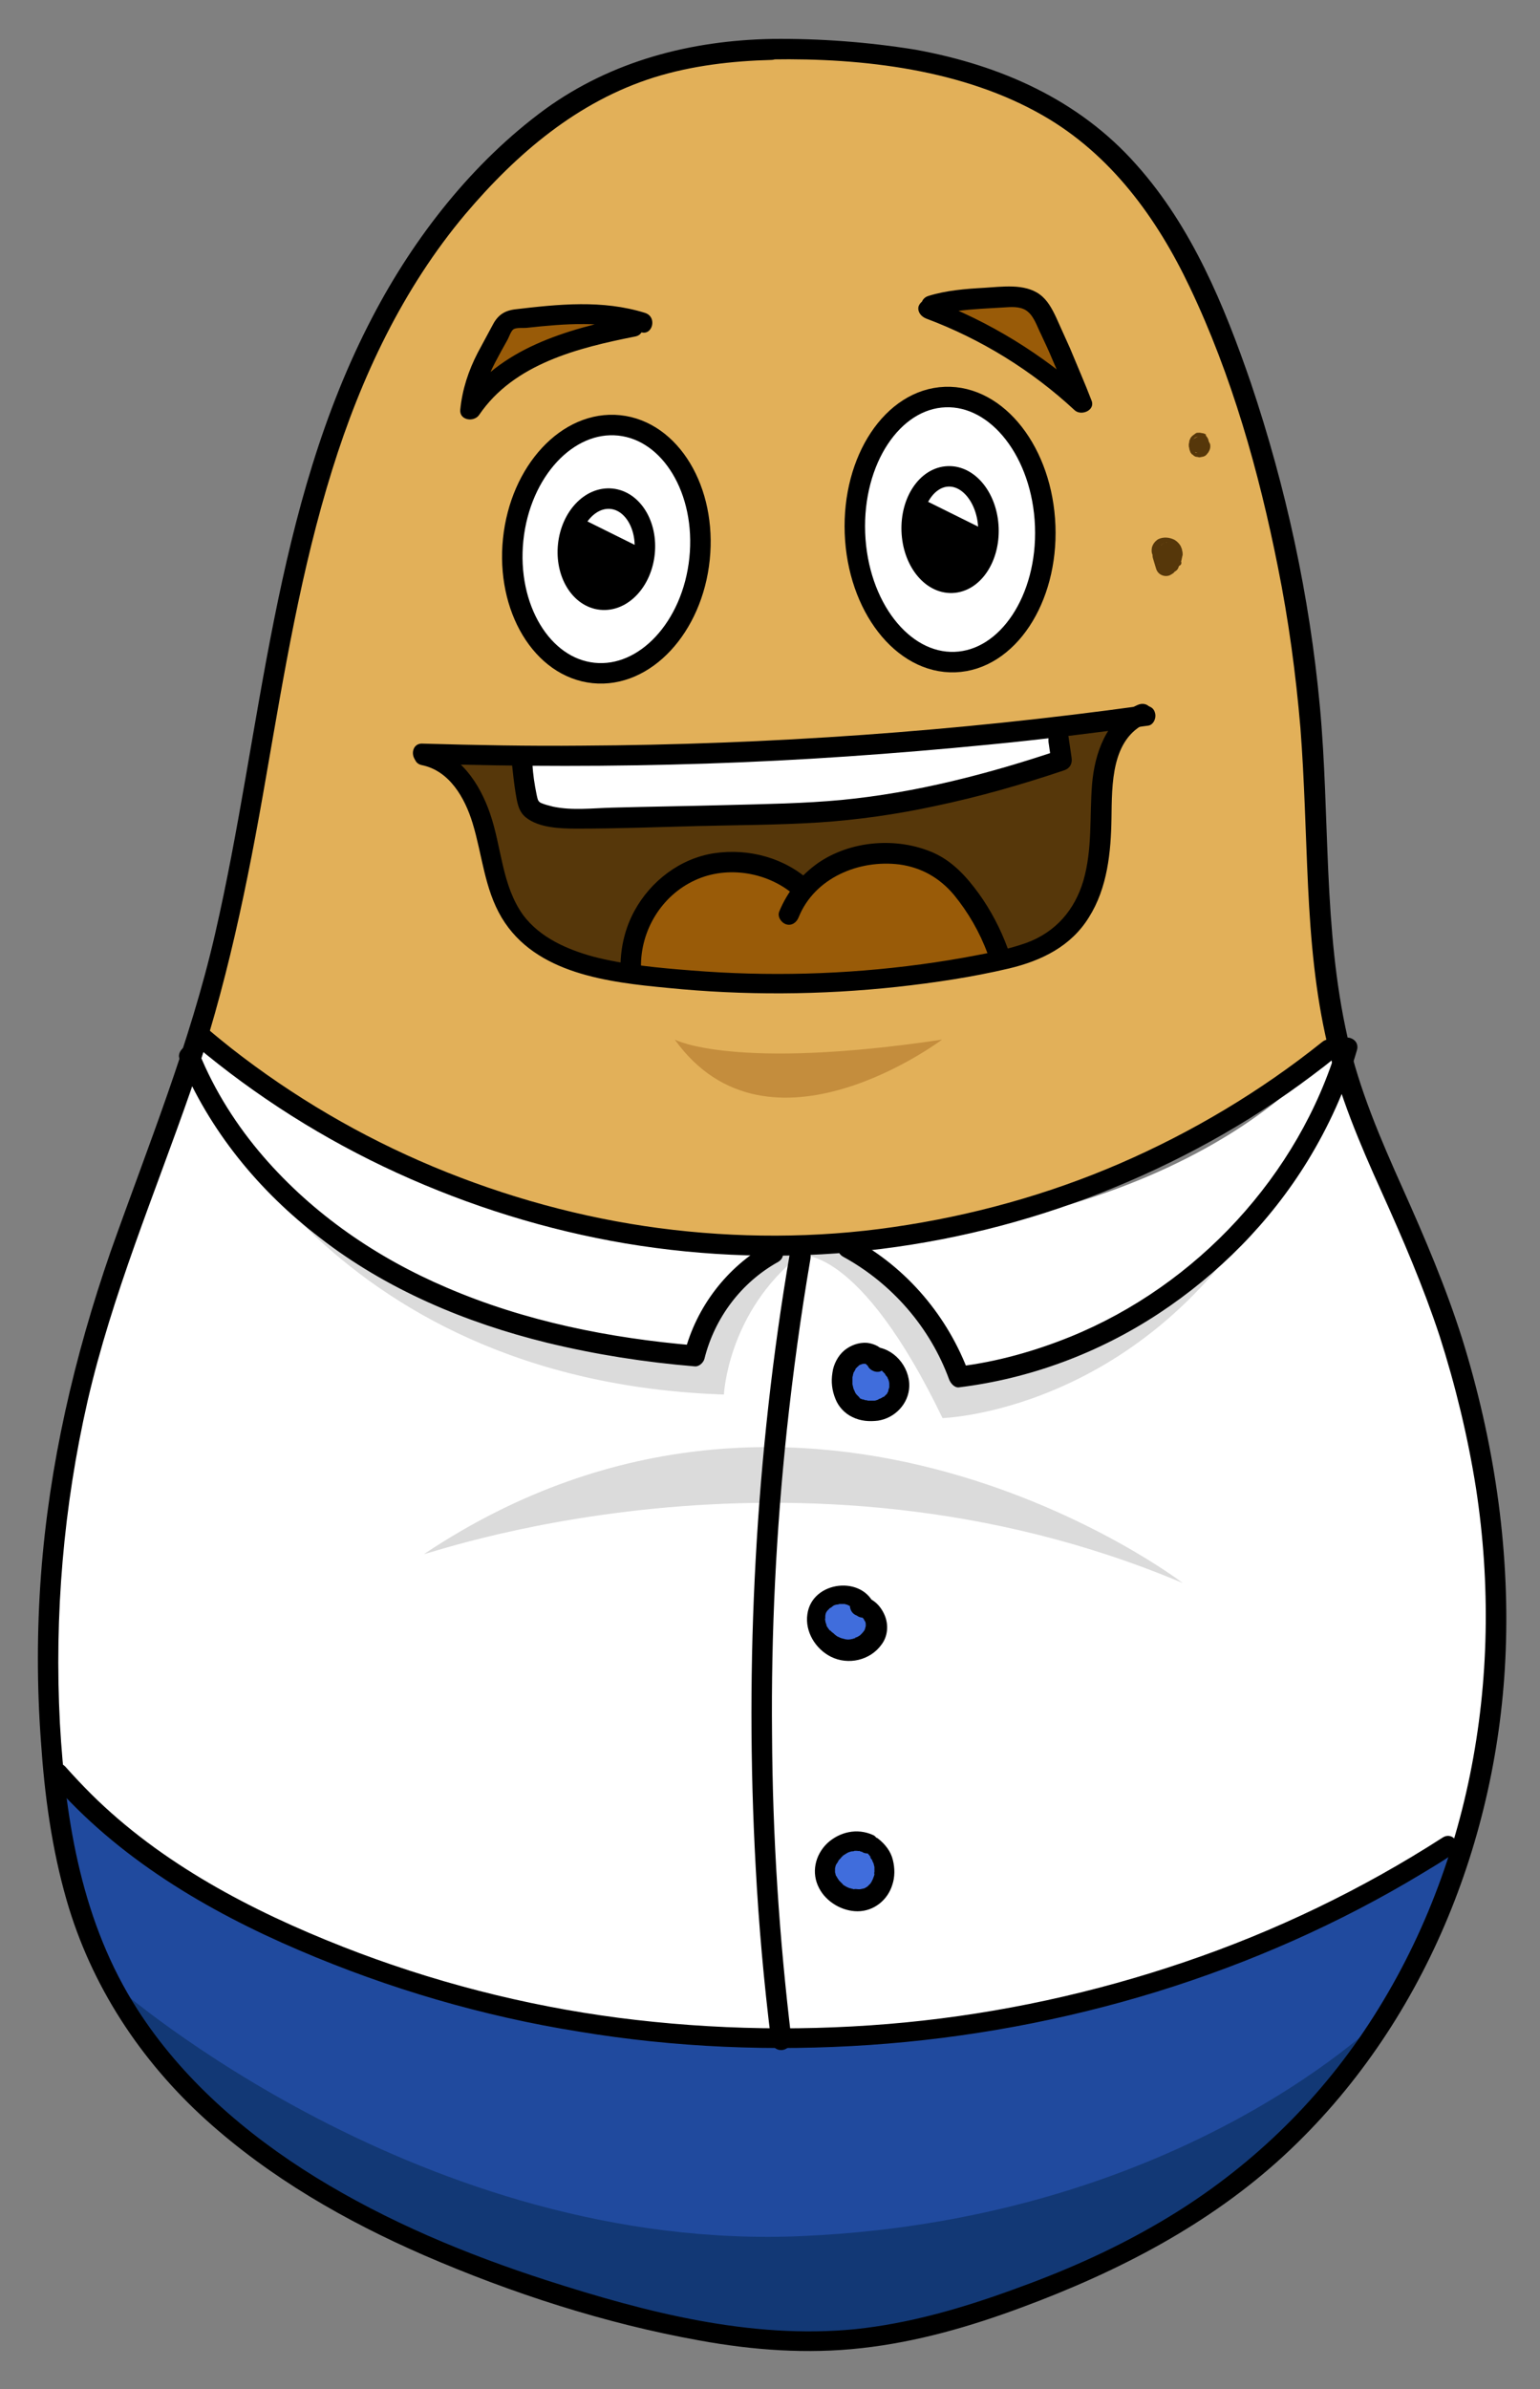 <svg xmlns="http://www.w3.org/2000/svg" viewBox="0 0 300.8 466.5" xml:space="preserve"><rect x="0" y="0" width="300.8" height="466.5" fill="#808080" stroke="none"/><path fill="#FFF" d="M40 200.7s36.2 44.4 116.2 42.3 104.5-39.4 104.5-39.4l20.5 51.7s22 53.3 3.2 103.9c0 0-60.9 47.3-162.6 36.8-77.4-8-111.5-51.8-111.5-51.8s-4.8-49 10.4-91C35.8 211.9 40 200.7 40 200.7z"/><path fill="#E2B059" d="M260.7 203.7s-47.9 38.2-107.7 38.2c-70.2 0-92.3-24.8-113.7-39.4l25.1-116S86.9 9.9 153 9.5c0 0 75.1-11.5 93.8 81.1 0 0 9.8 36.2 10.8 86.4l3.1 26.7z"/><path fill="#56370A" d="M82.9 147.1s10.9 2 13.3 21.2 25.3 24.5 52.5 23.7 66.5 2.4 66.1-29.9c-.3-24.1 8.8-22.7 8.8-22.7s-77.1 11.6-140.7 7.7z"/><ellipse transform="matrix(.999 -.037 .037 .999 -3.67 6.875)" fill="#FFF" cx="185.6" cy="103.5" rx="18.6" ry="25.9"/><ellipse transform="rotate(-84.088 118.438 107.196)" fill="#FFF" cx="118.4" cy="107.2" rx="24.3" ry="18.3"/><path fill="#FFF" d="m102 147.5 1.6 10.3s17 4.7 64.8 0l38.9-9.4v-6.5c.1-.1-58.9 6.2-105.3 5.6z"/><path fill="#995B08" d="M123.3 190.1s1.5-26.3 27.8-20.2c0 0 4.3 7.2 13.3-1.6 0 0 20-9.8 30.5 17.6 0 0-20.8 8.9-71.6 4.2zM181.5 60.3l28.3 14.2-4.9-12.3c-1.2-3.3-4.8-5.1-8.1-4l-15.3 2.1zM121.9 65.2S98.7 71.4 92.2 79l7.1-15.2c-.1 0 18-4.1 22.6 1.4z"/><circle fill="#406DDC" cx="167.1" cy="365.1" r="5.8"/><circle fill="#406DDC" cx="165.7" cy="317" r="5.8"/><circle fill="#406DDC" cx="170" cy="269.9" r="5.8"/><path fill="#DBDBDB" d="M38.7 210s23.2 59.6 102.7 62.3c0 0 .7-16 14.8-27.2 0 0 11.5-2.2 27.9 31.8 0 0 37.8-1.1 62.5-41.4 0 0-23.5 28.8-58.9 32.7 0 0-8.7-20.5-23.5-25.5l-14.1.5s-10.8 8.3-13.8 21.5c-.1.1-71.8-.9-97.6-54.7zM82.9 303.4c-1.7 1.1 71.8-26.5 148.1 5.7.1 0-73.1-55.7-148.1-5.7z"/><ellipse transform="rotate(-84.088 118.438 107.196)" cx="118.4" cy="107.2" rx="9.9" ry="7.5"/><ellipse transform="matrix(.999 -.037 .037 .999 -3.67 6.875)" cx="185.6" cy="103.5" rx="7.5" ry="10.4"/><path fill="#FFF" d="m179.7 97.2 12.7 6.3-2.7-7.3-5.4-2zM113.5 101.2l12.7 6.3-2.6-7.3-5.5-2z"/><path fill="#204A9E" d="M56.5 424.1s107.9 79.8 198-10.7c0 0 32.6-35 28.2-52.8 0 0-46.2 37.2-128.3 37.6S20.6 359 11.5 346.5c0 0-2.1 45.7 45 77.6"/><g><path fill="#C48D3D" d="M131.8 203s11.4 6.1 52.2 0c0 0-33.9 25.5-52.2 0z"/><path fill="#123875" d="m252 417.7 18.7-24.4s-39 39.9-113.6 43.3c-74.6 3.5-134-48.4-134-48.4 4.2 16.4 34.8 36.8 34.8 36.8s101.7 75.4 194.1-7.3z"/></g><g><path d="M82.6 149.1c18.5.6 37 .6 55.4 0s36.7-1.9 55.1-3.7c10.4-1 20.8-2.3 31.1-3.7 1.1-.1 1.7-1.5 1.4-2.5-.3-1.2-1.4-1.5-2.5-1.4-18.1 2.5-36.3 4.4-54.6 5.7s-36.6 2-54.9 2.1c-10.3.1-20.7-.1-31-.4-2.6-.2-2.6 3.8 0 3.9zM180.9 62.2c10.7 4 20.6 10.1 29 17.9 1.3 1.2 4.1 0 3.3-1.9-1.3-3.4-2.8-6.8-4.2-10.2l-2.7-6c-.8-1.7-1.7-3.4-3.2-4.5-3-2.2-7.4-1.5-10.9-1.3-3.6.2-7.4.5-10.9 1.6-2.4.8-1.4 4.6 1.1 3.9 2.9-.9 6.1-1.2 9.1-1.4l5.1-.3c1.4-.1 3.1-.1 4.2.9 1.2 1 1.8 2.9 2.5 4.3.8 1.7 1.6 3.4 2.3 5.1 1.3 3 2.6 6 3.8 9 1.1-.6 2.2-1.3 3.3-1.9-9-8.2-19.4-14.6-30.8-18.9-1-.4-2.2.4-2.5 1.4-.2 1 .5 1.9 1.5 2.3zM126 61.1c-8.3-2.6-16.9-1.7-25.4-.7-2.3.3-3.5 1.3-4.5 3.3-.9 1.7-1.9 3.5-2.8 5.2-1.8 3.5-3 7.1-3.4 11.1-.2 2.1 2.7 2.5 3.7 1 6.8-10 19.4-13.1 30.5-15.3 2.5-.5 1.5-4.4-1.1-3.9-12.3 2.5-25.5 6.2-32.9 17.1 1.2.3 2.5.7 3.7 1 .3-3.2 1.4-6.2 2.9-9.1.8-1.5 1.6-3 2.4-4.4.3-.5.7-1.8 1.2-2.1.6-.4 2-.2 2.7-.3 7.4-.8 14.8-1.4 22 .8 2.4 1 3.5-2.9 1-3.7z"/><path d="M150.8 7.6c-15.9.3-31.3 4.3-44.3 13.7-14.2 10.4-25.6 25-33.7 40.5C53.2 99.2 51.3 142 42 182.4c-4.9 21.3-13.1 41.4-20.4 62-7.1 20.5-12 41.6-13.6 63.2-.8 10.8-.8 21.7 0 32.5.7 10.4 2.1 20.8 5 30.9 4.8 16.7 14.4 31.3 27.2 42.9 12.5 11.3 27.3 19.8 42.7 26.5 17.1 7.4 35.3 13.3 53.7 16.6 10.4 1.9 21.1 2.7 31.7 1.5 10.8-1.2 21.2-4.2 31.4-8 18.6-6.9 36.5-16.1 51.2-29.7 27.2-25.2 41.8-61.7 43.2-98.4.8-20.6-2.4-41.4-8.5-61-3.2-10.1-7.3-19.7-11.6-29.3-4.3-9.6-8.5-19.3-10.8-29.6-4.8-21.2-3.4-43.1-5.4-64.6s-6.6-42.7-13.5-63.2c-5.2-15.1-11.5-30.4-22.3-42.5-11.3-12.8-26.7-19.5-43.2-22.5-9.3-1.5-18.7-2.2-28-2.1-2.6 0-2.6 4 0 4 17.8-.3 37.4 2 53 11 13.2 7.6 22.2 20 28.6 33.5 8.2 17.2 13.5 36 17.2 54.6 2.1 10.4 3.5 20.9 4.4 31.4.8 10.3 1 20.7 1.5 31.1.5 10.3 1.4 20.7 3.8 30.8 2.3 9.9 6.3 19.3 10.5 28.6s8.2 18.6 11.4 28.3c3.1 9.7 5.5 19.6 7.1 29.7 5.7 37.2-1.2 76.2-22.9 107.5-10.5 15.1-24.2 27.5-40.2 36.6-8.7 5-17.9 9-27.4 12.4-9.9 3.6-20.2 6.6-30.8 7.7-20.4 2-40.8-3.3-60.1-9.5-15.8-5.1-31.2-11.5-45.3-20.2-13.6-8.4-26.1-19.2-34.8-32.8-10.7-16.7-14-36.3-15.1-55.8-1.1-21.1.7-42.3 5.4-62.9 4.8-20.8 13.1-40.4 20.1-60.5s11.2-40.7 14.8-61.6c3.5-20.1 6.8-40.3 12.9-59.8 5.6-18 13.8-35.4 26-49.9 10-11.8 21.9-22 36.9-26.7 7.4-2.3 15.2-3.2 22.9-3.4 2.7-.1 2.7-4.1.1-4.1z"/><path d="M38 204c12 10.1 25.3 18.5 39.5 25s29.3 11.2 44.7 13.8c15.6 2.6 31.4 3.1 47.1 1.4 15.7-1.7 31.1-5.5 45.8-11.3s28.6-13.4 41.2-22.9c1.6-1.2 3.2-2.4 4.7-3.7.8-.7.7-2.1 0-2.8-.8-.8-2-.7-2.8 0-12 9.6-25.4 17.6-39.5 23.7-14.1 6.1-29 10.2-44.2 12.4-15.1 2.2-30.6 2.2-45.8.2-15.1-2-30-6.1-44.1-12s-27.4-13.7-39.4-23.1c-1.5-1.2-3-2.4-4.4-3.6-2-1.6-4.8 1.2-2.8 2.9z"/><path d="M35.1 206.8c5.8 14 15.5 25.8 27.4 34.9 13 10.1 28.5 16.6 44.4 20.5 9.5 2.3 19.1 3.8 28.8 4.6.8.1 1.7-.7 1.9-1.5 2-8 7.2-14.9 14.4-18.9 2.2-1.3.2-4.7-2-3.5-8 4.5-14 12.3-16.3 21.3.6-.5 1.3-1 1.9-1.5-16.5-1.4-33.1-4.7-48.4-11.3-13.6-5.8-26-14.3-35.7-25.5-5.2-6-9.6-12.9-12.6-20.3-.4-1-1.3-1.7-2.5-1.4-.9.4-1.8 1.6-1.3 2.6zM261.3 204c-3.8 12.8-10.7 24.5-19.7 34.3S221.4 256 209.1 261c-6.9 2.8-14.3 4.9-21.7 5.8.6.5 1.3 1 1.9 1.5-4.1-11.2-12.1-20.7-22.6-26.4-2.3-1.2-4.3 2.2-2 3.5 9.5 5.2 17 13.8 20.7 24 .3.7 1 1.6 1.9 1.5 13.9-1.7 27.3-6.7 39-14.4s21.8-17.9 29.1-29.8c4.1-6.7 7.4-13.9 9.6-21.5.9-2.6-3-3.7-3.7-1.2zM281.8 358.8c-15.7 10.1-32.7 18.3-50.4 24.3-17.6 6-36 10-54.5 11.8-18.6 1.8-37.5 1.5-56.1-.9-18.4-2.4-36.6-7.1-53.9-13.9-17.8-7-35.4-16.2-49.1-29.8-1.7-1.7-3.4-3.5-5-5.3-1.7-1.9-4.5.9-2.8 2.8 13 15 30.4 25.3 48.4 33 17.5 7.5 35.9 12.9 54.7 15.9 18.7 3.1 37.8 3.9 56.8 2.6s37.9-4.8 56.1-10.4c18.1-5.6 35.6-13.3 51.8-23.1 2-1.2 4-2.4 5.9-3.7 2.3-1.2.3-4.7-1.9-3.3z"/><path d="M154.3 244.6c-3.4 19.8-5.6 39.8-6.7 59.9-1.1 20-1.1 40 0 60 .6 11.3 1.6 22.5 3 33.8.1 1.1.8 2 2 2 1 0 2.1-.9 2-2-2.4-19.8-3.7-39.7-3.8-59.6-.2-19.9.8-39.8 2.9-59.6 1.2-11.1 2.7-22.2 4.6-33.3.2-1.1-.3-2.2-1.4-2.5-1.1-.3-2.4.2-2.6 1.3zM169.7 362.1c-.5-.4.1.1.2.3.1.1.2.2.2.3l-.2-.2c0 .1.1.1.1.2.1.2.3.4.4.6.1.3 0 .3 0 0 0 .1.1.3.2.5s.1.5.2.7c.1.3-.1.3 0-.1v1.1c0 .1-.1.3 0 .4 0-.3.1-.4 0-.2v.2c0 .2-.1.5-.2.7 0 .1-.1.2-.1.3-.1.4.2-.4 0 0l-.3.6c-.1.1-.1.2-.2.3-.2.3.3-.3-.1.1l-.5.5c-.3.3.4-.2 0 0-.1 0-.1.1-.2.1-.1.1-.2.1-.3.2-.4.2 0 0 0 0s-.8.2-.9.2c-.4.1.5 0 0 0h-.4c-.2 0-.6-.1-.8 0h.3-.3c-.1 0-.3-.1-.4-.1-.1 0-.2-.1-.4-.1-.1 0-.2-.1-.2-.1-.2-.1-.2-.1.1.1 0 0-1.3-.6-1.3-.8l.2.2-.2-.2-.3-.3-.3-.3-.2-.2c-.1-.2-.1-.1.1.1l-.4-.6s-.1-.3-.2-.3c0 .1.1.2.1.2 0-.1-.1-.2-.1-.2-.1-.2-.1-.5-.2-.7-.1-.4 0 .1 0 .1v-.9c0-.5-.1.5 0 0 .1-.3.1-.5.2-.7.1-.4-.2.4 0 0 .1-.1.1-.2.2-.3.1-.1.1-.2.2-.3 0-.1.1-.1.1-.2.1-.2.1-.1-.1.1 0-.1.6-.6.6-.7l.3-.3c.2-.1.1-.1-.1.1l.2-.2c.3-.2.5-.3.8-.5.4-.2 0-.1 0 0 0 0 .4-.2.5-.2s.2-.1.4-.1c.1 0 .4 0 .5-.1h-.3.8c.1 0 .3.1.4 0-.3 0-.4-.1-.1 0 .1 0 .2 0 .3.1.1 0 .3.1.4.1.1 0 .2.1.2.1-.3-.1-.3-.1-.1 0 .9.4 2.2.3 2.7-.7.5-.9.3-2.3-.7-2.7-3.1-1.4-6.5-.6-8.9 1.6-2.4 2.3-3.2 5.8-1.6 8.8 1.4 2.7 4.5 4.5 7.5 4.5 3.2 0 5.9-2.2 6.8-5.2.5-1.5.5-3.2.1-4.8-.4-1.7-1.5-3.1-2.9-4.2-.8-.6-2.3-.2-2.7.7-.4.7 0 1.7.9 2.4zM170.9 313.7c-2.2-6.2-12.3-5.1-13.2 1.5-.5 3.4 1.6 6.8 4.6 8.3 3.4 1.7 7.7.7 9.9-2.4 1.2-1.6 1.4-3.8.6-5.7-.9-2.1-2.5-3.5-4.8-3.8-1-.1-2 1-2 2 .1 1.2.9 1.9 2 2-.6-.1-.1 0 0 0h.1c.2.1.2.1-.1 0 0 0 .3.2.4.2.4.2-.3-.3 0 0l.2.2c.1.1.3.2 0 0 .1.1.2.3.2.3 0 .1.1.2.1.2.1.2.1.2 0-.1.1.2.2.5.2.7.1.4.1 0 0 0v.5-.1c0 .1-.1.3-.1.4s-.2.5 0 .1c-.1.1-.1.3-.2.4-.1.1-.2.3-.3.4.3-.4 0 0-.1.1l-.3.3c-.3.4.3-.2-.1.1-.2.1-.4.3-.7.4-.1 0-.6.2-.1.1-.2.1-.4.1-.6.2-.1 0-.9.2-.4.1-.3 0-.6.1-.9 0-.2 0-.5.1-.1 0-.1 0-.3-.1-.4-.1-.3-.1-.6-.1-.8-.3.4.3 0 0-.1 0-.1-.1-.3-.1-.4-.2-.1-.1-.7-.5-.3-.2-.2-.2-.4-.4-.7-.6l-.3-.3c-.1-.2-.1-.1 0 .1-.1-.1-.1-.2-.2-.2-.1-.2-.3-.4-.4-.6-.1-.1-.2-.3-.2-.4 0 .1.1.1.1.2 0-.1-.1-.2-.1-.3-.1-.3-.2-.5-.2-.8-.1-.3-.1 0 0 .1-.1-.1 0-.5 0-.6v-.4c0-.5-.1.4 0 0 0-.1.1-.6.2-.7 0 .1-.1.2-.1.2 0-.1.1-.1.1-.2.1-.1.1-.2.2-.3.2-.2.3-.2 0 0l.3-.3.2-.2c.2-.2.3 0 0 0 .2 0 .4-.3.6-.4.1-.1.2-.1.3-.2-.3.2-.3.1-.2.1.3-.1.5-.2.8-.2.1 0 .2 0 .3-.1-.5.2-.2 0 .1 0h1c-.6 0-.2 0 0 0 .2.1.4.1.7.2.4.1-.4-.2-.1 0 .1.1.3.1.4.2 0 0 .3.1.3.2-.2-.2-.3-.2-.2-.1l.1.1.2.2c.2.2-.3-.4 0 0 .1.1.1.2.2.3.3.5-.1-.3 0 .1.3 1 1.4 1.7 2.5 1.4 1.4.1 2.2-1 1.8-2.1zM173.2 265.3c-.3-1.9-2.1-2.9-3.9-3.1-1.6-.1-3.2.5-4.4 1.5s-2.1 2.7-2.3 4.3c-.3 1.8-.1 3.5.6 5.2.6 1.5 1.8 2.8 3.3 3.5 1.6.8 3.3.9 5 .7 3.3-.5 6-3.3 6.1-6.7.1-3.9-3.1-7.6-7-7.7-1 0-2 .9-2 2s.9 2 2 2h.4-.2.2c.1 0 .3.1.4.1.1 0 .1 0 .2.1.4.1-.3-.2-.1 0 .2.1.5.3.7.4.4.2-.2-.2 0 0l.3.3.3.3.1.1c.2.2-.1.1-.1-.1 0 .2.4.5.5.7.1.1.1.3.2.4 0 0-.1-.4-.1-.2 0 .1 0 .1.1.2.1.3.2.6.2.9.1.4 0-.4 0-.1v.8-.2.2c-.1.3-.2.5-.2.8l.1-.2s-.1.1-.1.2c-.1.1-.2.3-.2.4-.2.4.2-.2 0 0l-.3.3-.3.3s-.1.1-.2.1c0-.1.4-.3.1-.1-.2.1-.4.3-.7.4-.1 0-.5.2-.2.1s-.1 0-.2.1c-.3.1-.5.2-.8.2-.2 0-.5 0 0 0h-1.5.3c-.1-.1-.3-.1-.5-.1-.2-.1-.5-.2-.7-.2.4.1.3.2.2.1-.1 0-.1-.1-.2-.1-.1-.1-.3-.1-.4-.2l-.1-.1.2.1-.3-.3-.3-.3s-.1-.2-.2-.2c.1 0 .3.4.1.1-.2-.2-.3-.5-.4-.7 0-.1-.2-.5-.1-.2s-.1-.2-.1-.3c-.1-.3-.1-.5-.2-.8-.1-.4 0 .4 0 0V269c0-.4-.1.5 0 0 0-.2.1-.3.1-.5 0-.1.1-.3.1-.4s.2-.5.1-.2.1-.1.1-.2c.1-.1.2-.3.2-.4.1-.1.2-.3.3-.4 0 0-.3.3-.1.2.1-.1.1-.2.2-.2l.3-.3c.1-.1.2 0-.2.1.1 0 .1-.1.2-.1.1-.1.2-.1.4-.2s.2 0-.2.1c.1 0 .1-.1.2-.1s.3-.1.4-.1h.2c.3-.1-.2 0-.2 0h.8c-.5 0-.4-.1-.2 0 .1 0 .2 0 .2.1h.1c.3.1-.4-.2-.2-.1.1.1.4.3.1.1-.4-.3.2.3 0-.1-.3-.4.2.4 0-.1-.1-.4 0 .1 0 .2.2 1 1.5 1.7 2.5 1.4 1-.4 1.5-1.4 1.3-2.5z"/><path fill="#56370A" d="M230.7 109.6c-.1-.4-.2-.7-.4-1s-.4-.6-.7-.9-.5-.5-.9-.7c-.3-.2-.7-.3-1-.4-.4-.1-.7-.1-1.1 0-.3.1-.6.3-.9.5-.5.5-.7 1.3-.5 1.9.2.7.4 1.3.6 2 .2.7.7 1.2 1.4 1.4.4.1.7.1 1.1 0 .3-.1.6-.3.9-.5.4-.4.7-.9 1-1.4.3-.2.4-.5.5-.9.1-.2.1-.5.2-.8 0-.2.1-.3.1-.5s0-.5-.1-.8c0-.3-.2-.6-.3-.9-.3-.5-.7-.9-1.2-1.2-1-.5-2.2-.6-3.2-.1-.6.4-1 .9-1.2 1.6-.1.5-.1 1.1.2 1.6.1.2.3.4.4.5.2.2.4.4.7.5.5.2.8.3 1.3.4.3 0 .6 0 .9-.1.7-.2 1.5-.7 1.8-1.4.2-.5.3-1 .2-1.5s-.5-1-.9-1.2c-.5-.2-1-.4-1.5-.2s-1 .5-1.2.9l-.1.1c.1-.1.2-.3.3-.4 0 .1-.1.1-.2.2.1-.1.3-.2.4-.3-.1.1-.1.1-.2.1.2-.1.3-.1.5-.2-.1 0-.2.1-.3.1.2 0 .4 0 .5-.1h-.3c.2 0 .4 0 .5.1-.1 0-.2 0-.3-.1.2.1.3.1.5.2-.1 0-.1-.1-.2-.1.1.1.3.2.4.3-.1 0-.1-.1-.2-.2.1.1.2.3.3.4 0 0 0-.1-.1-.1.1.5.1 1 .2 1.5 0-.1 0-.1.1-.2-.1.2-.1.3-.2.5 0 0 0-.1.1-.1-.1.1-.2.3-.3.4l.1-.1c-.1.1-.3.2-.4.3l.1-.1c-.2.1-.3.1-.5.2.1 0 .2-.1.2-.1-.2 0-.4 0-.5.1h.3c-.2 0-.4 0-.5-.1.1 0 .3.1.4.1-.2-.1-.3-.1-.5-.2.1 0 .2.1.3.2-.1-.1-.3-.2-.4-.3.1.1.2.1.2.2-.1-.1-.2-.3-.3-.4 0 .1.1.1.1.2-.1-.2-.1-.3-.2-.5 0 .1.1.2.1.3 0-.2 0-.4-.1-.5v.5c0-.2 0-.4.1-.5 0 .2-.1.4-.2.6.1-.2.1-.3.2-.5-.2.4-.4.7-.6 1 .1-.1.2-.3.3-.4-.1.1-.2.3-.3.4l3.3.9c-.2-.7-.4-1.3-.6-2l-2.5 2.5c.2 0 .3.1.4.1-.2-.1-.3-.1-.5-.2.2.1.3.2.4.3-.1-.1-.3-.2-.4-.3.1.1.2.2.3.4-.1-.1-.2-.3-.3-.4.1.1.2.3.2.4-.1-.2-.1-.3-.2-.5.1.1.1.3.1.4.1.3.2.5.4.7.1.2.3.4.6.5.2.1.5.2.7.2.3.1.5 0 .8 0 .5-.2 1-.5 1.2-.9.1-.2.1-.3.2-.5.5-.2.5-.6.4-.9zM235 84.6c-.2 0-.5-.1-.6-.1h-.3c-.4 0-.4 0-.8.3l-.4.3c-.1.1-.3.3-.4.5 0 .1-.2.4-.2.5v.1c0 .2-.1.4-.1.6v.1c0 .2 0 .4.1.6v.2c.1.2.1.4.2.5v.1c.1.1.2.3.3.4.1 0 .4.3.4.3.2.1.3.2.5.2s.4.1.6.1c.1 0 .5-.1.5-.1.2 0 .4-.1.6-.2.1-.1.2-.1.2-.2.1 0 .1-.1.2-.2.2-.2.3-.4.4-.6.1-.2.2-.5.2-.8s0-.5-.2-.8c-.1-.2-.2-.5-.4-.6-.1-.1-.3-.2-.4-.3-.3-.2-.6-.3-1-.3-.2 0-.4 0-.5.1-.3.1-.6.3-.9.5.1-.1.3-.2.4-.3h-.1c.2-.1.3-.1.5-.2h-.1c.2 0 .4 0 .5-.1.2 0 .4 0 .5.1.2.1.3.1.5.2h-.1c.1.1.3.2.4.3l-.1-.1c.1.1.2.3.3.4l-.1-.1c.1.2.1.3.2.5 0-.1 0-.1-.1-.2 0 .2 0 .4.1.5v-.2c0 .2 0 .4-.1.5V87c-.1.2-.1.3-.2.5v-.1c-.1.1-.2.3-.3.4-.1.1-.3.2-.4.3-.2.1-.3.1-.5.2-.2 0-.4 0-.5.1h.1c-.2 0-.4 0-.5-.1h.1c.3.1.5.1.8 0 .3 0 .5-.1.7-.2s.4-.3.6-.5c.2-.2.3-.4.4-.7 0-.2 0-.4.1-.5 0-.4-.1-.7-.3-1-.1-.1-.2-.3-.3-.4.2-.1-.1-.3-.5-.4z"/><path d="M82.4 149.4c5.4 1.1 8.4 6.4 9.9 11.3 1.9 6.2 2.3 12.8 5.7 18.5 6.6 11 20.9 12.6 32.4 13.7 14.9 1.5 30 1.4 44.8-.2 7.3-.8 14.7-1.9 21.9-3.6 6.3-1.5 12.1-4.3 15.6-10 3.6-5.7 4.3-12.7 4.4-19.3.1-6.6-.1-15.6 7-18.7 1-.4 1.2-1.9.7-2.7-.6-1-1.7-1.2-2.7-.7-6 2.7-8.3 9.4-8.8 15.5-.5 6.3.1 12.6-1.7 18.8-1.7 5.7-5.4 10-11.1 12.1-3.1 1.1-6.3 1.8-9.6 2.4-3.6.7-7.3 1.3-11 1.8-14.8 2-29.9 2.4-44.8 1.2-6.4-.5-13-1.1-19.2-2.7-5.1-1.4-10.4-3.7-13.7-8.1-4.2-5.8-4.2-13.3-6.5-19.9-2-5.8-5.9-11.8-12.4-13.1-2.4-.7-3.4 3.2-.9 3.7z"/><path d="M100 149.2c.2 1.9.4 3.7.7 5.6.3 1.7.5 3.6 2 4.8 2.6 2.1 6.9 2.2 10.1 2.2 7.8 0 15.6-.3 23.4-.5 7.9-.2 15.8-.2 23.7-.7 7.6-.5 15.3-1.6 22.7-3.2 8.6-1.8 17-4.2 25.3-7 1.1-.4 1.6-1.3 1.4-2.5-.2-1.4-.4-2.8-.6-4.1-.2-1.1-1.5-1.7-2.5-1.4-1.2.3-1.5 1.4-1.4 2.5.2 1.4.4 2.8.6 4.1.5-.8.9-1.6 1.4-2.5-13.7 4.6-27.9 8.3-42.4 9.7-7.4.7-14.9.8-22.4 1s-15 .3-22.4.5c-3.8.1-7.9.6-11.6-.2-.8-.2-1.6-.4-2.3-.7-.7-.3-.7-.9-.9-1.7-.4-2-.7-3.9-.8-5.9-.1-1.1-.9-2-2-2-1 0-2.1.9-2 2zM156 179.1c3.1-7.7 11.8-11.3 19.7-10.3 4.3.6 7.8 2.6 10.6 5.9 2.8 3.4 5.1 7.4 6.6 11.5.4 1 1.3 1.7 2.5 1.4 1-.3 1.8-1.4 1.4-2.5-1.4-3.8-3.3-7.4-5.6-10.6-2.4-3.3-5.1-6.3-8.9-8-7.1-3.1-16.1-2.4-22.5 2-3.4 2.4-6 5.6-7.6 9.5-.4 1 .4 2.2 1.4 2.5 1.1.3 2-.4 2.4-1.4z"/><path d="M158.4 172.2c-5.1-4.7-12.1-6.6-18.9-5.6-6.6 1-12.4 5.4-15.6 11.3-1.8 3.3-2.7 7.1-2.7 10.9 0 2.6 4 2.6 4 0-.1-7.1 4-13.9 10.5-16.9 6.4-3 14.6-1.6 19.8 3.2 2 1.6 4.8-1.2 2.9-2.9z"/><ellipse transform="matrix(.999 -.037 .037 .999 -3.67 6.875)" fill="none" stroke="#000" stroke-width="4" stroke-miterlimit="10" cx="185.6" cy="103.5" rx="18.6" ry="25.9"/><ellipse transform="rotate(-84.088 118.438 107.196)" fill="none" stroke="#000" stroke-width="4" stroke-miterlimit="10" cx="118.4" cy="107.2" rx="24.3" ry="18.3"/><ellipse transform="rotate(-84.088 118.438 107.196)" fill="none" stroke="#000" stroke-width="4" stroke-miterlimit="10" cx="118.4" cy="107.2" rx="9.9" ry="7.5"/><ellipse transform="matrix(.999 -.037 .037 .999 -3.67 6.875)" fill="none" stroke="#000" stroke-width="4" stroke-miterlimit="10" cx="185.6" cy="103.5" rx="7.5" ry="10.4"/></g><path fill="none" d="M0 0h300.8v466.5H0z"/></svg>